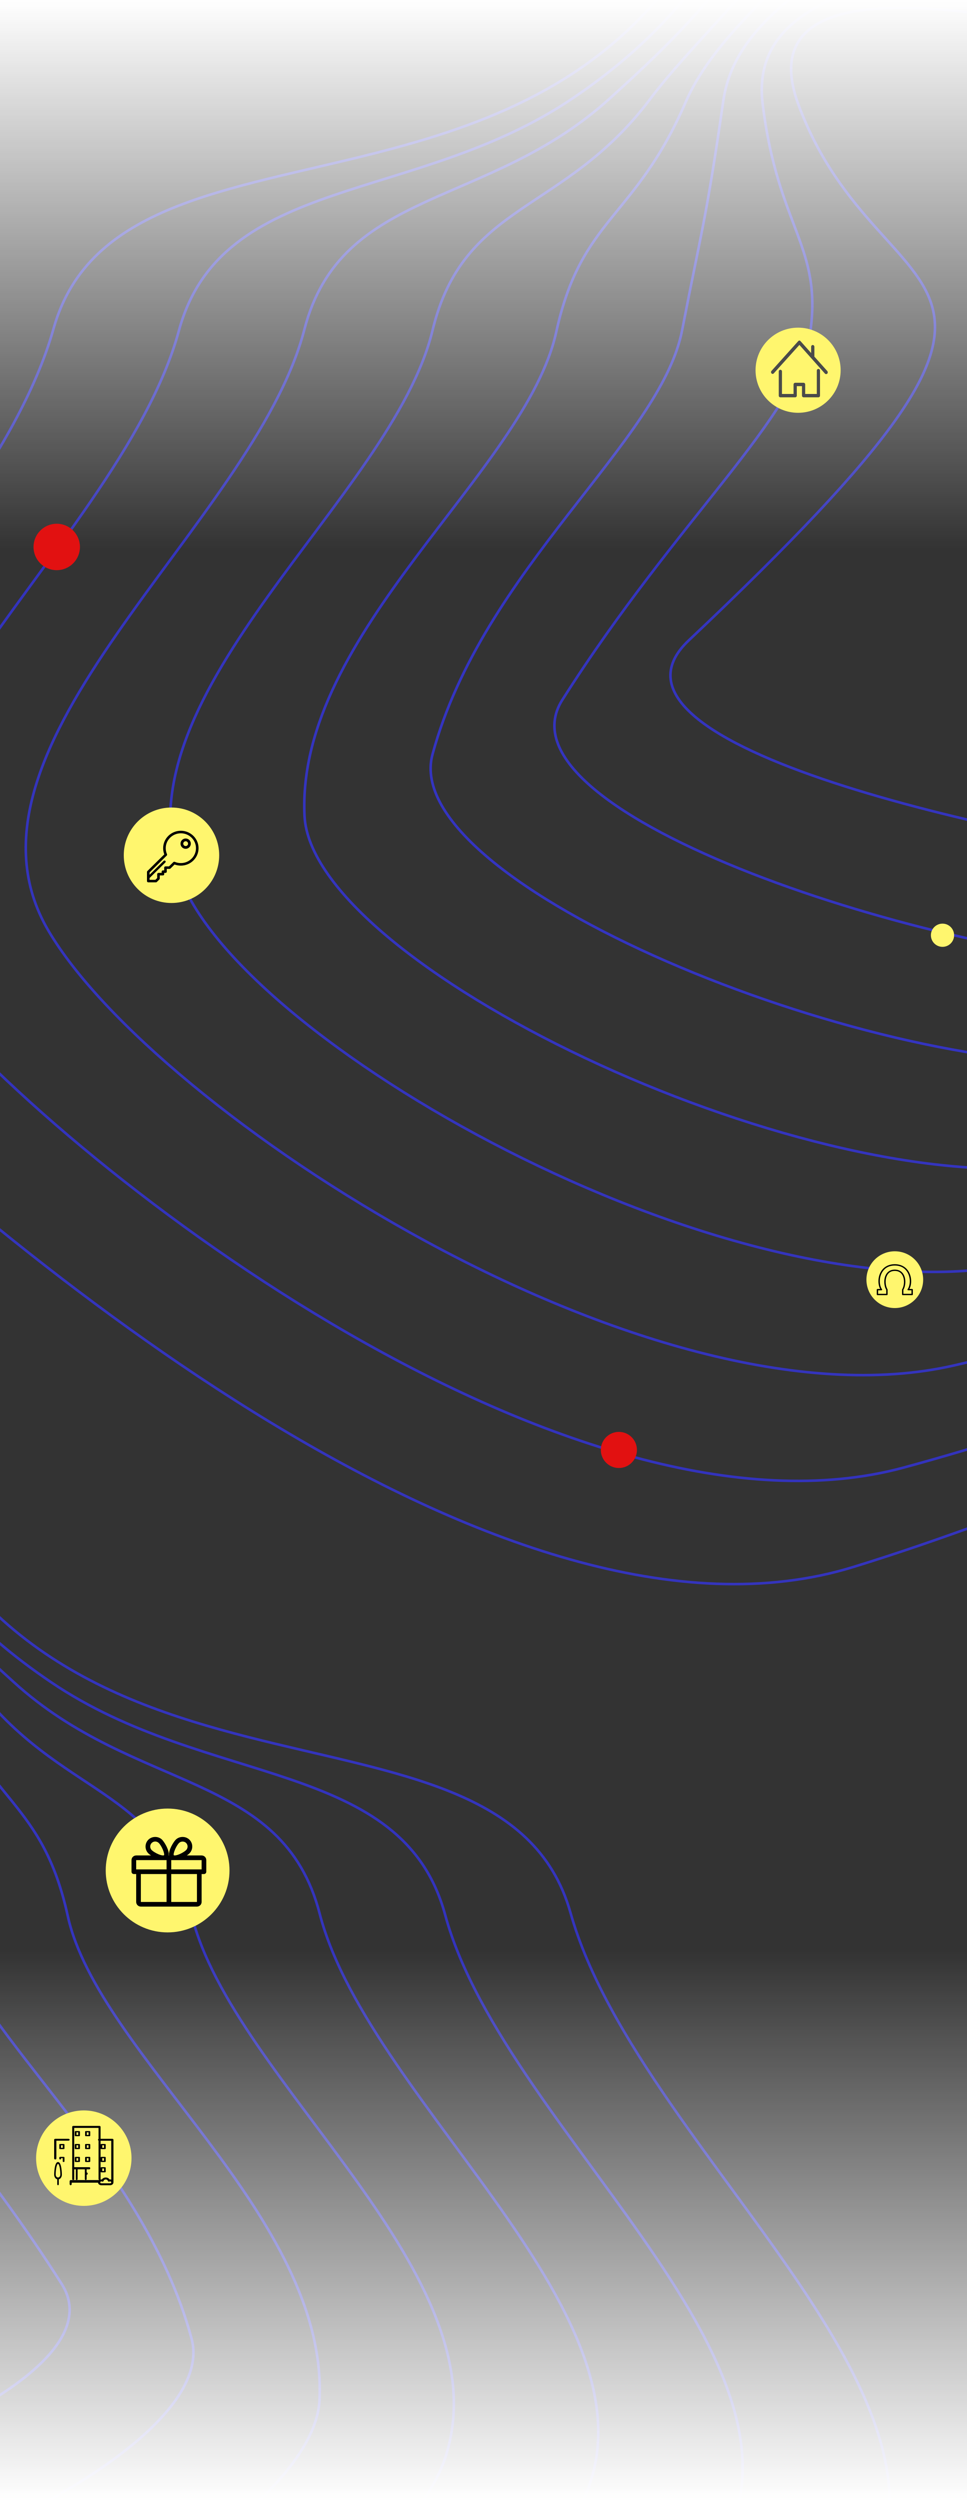 <?xml version="1.0" encoding="UTF-8"?>
<svg width="375px" height="969px" viewBox="0 0 375 969" version="1.1" xmlns="http://www.w3.org/2000/svg" xmlns:xlink="http://www.w3.org/1999/xlink">
    <rect x="0" y="0" width="375" height="969" fill="#333333" stroke="none"/>
    <!-- Generator: Sketch 51.1 (57501) - http://www.bohemiancoding.com/sketch -->
    <title>3 вариант</title>
    <desc>Created with Sketch.</desc>
    <defs>
        <linearGradient x1="50%" y1="93.192%" x2="50%" y2="0%" id="linearGradient-1">
            <stop stop-color="#FFFFFF" stop-opacity="0" offset="0%"></stop>
            <stop stop-color="#FFFFFF" offset="100%"></stop>
        </linearGradient>
    </defs>
    <g id="3-вариант" stroke="none" stroke-width="1" fill="none" fill-rule="evenodd">
        <g id="Untitled-1" transform="translate(438, 195) scale(-1, 1) translate(-438, -195) translate(-103, -224)" stroke="#3535FF">
            <path d="M386.182,289.984 C386.182,289.984 706.041,166.886 669.253,264.875 C636.756,351.636 549.075,318.564 711.969,472.284 C755.502,513.521 585.66,549.042 510.856,558.841 C436.052,568.64 351.437,621.105 331.408,531.486 C311.378,441.867 386.182,289.984 386.182,289.984 Z" id="Shape" stroke-opacity="0.683"></path>
            <path d="M361.453,248.87 C361.453,248.87 565.481,192.318 640.563,217.429 C668.106,226.616 686.469,238.866 683.204,264.59 C677.287,312.363 659.945,319.509 664.842,353.195 C669.534,385.452 716.257,424.855 760.939,495.289 C789.299,540 613.427,595.735 530.184,598.185 C446.941,600.839 363.085,629.422 328.197,566.949 C314.935,543.267 273.721,462.011 296.981,407.501 C326.156,338.495 361.453,248.87 361.453,248.87 Z" id="Shape" stroke-opacity="0.686"></path>
            <path d="M337.073,206.818 C337.073,206.818 576.941,157.863 649.269,206.614 C674.604,223.749 695.036,238.843 698.509,263.117 C705.252,309.828 706.886,312.888 714.446,351.848 C722.619,394.887 791.882,444.658 811.292,516.459 C824.777,566.638 642.322,640.479 550.175,635.787 C458.029,631.095 357.709,644.354 324.814,601.11 C300.296,594.991 215.505,477.091 250.239,411.41 C290.898,334.713 337.073,206.818 337.073,206.818 Z" id="Shape" stroke-opacity="0.694"></path>
            <path d="M312.443,166.251 C312.443,166.251 588.006,123.592 657.254,197.48 C680.541,222.381 703.01,240.546 713.02,263.406 C732.834,309.127 753.465,308.106 763.271,352.602 C775.118,406.69 864.181,469.148 860.912,540.177 C858.257,597.532 670.531,687.952 569.825,675.909 C469.12,663.663 360.856,657.335 321.84,637.129 C289.361,646.722 157.401,493.436 203.771,416.896 C255.452,331.987 312.443,166.251 312.443,166.251 Z" id="Shape" stroke-opacity="0.684"></path>
            <path d="M287.246,124.511 C287.246,124.511 599.175,88.176 664.704,187.179 C686.139,219.635 710.84,241.069 726.967,262.503 C760.447,307.003 799.234,302.104 811.278,352.116 C826.997,416.825 932.947,491.945 909.675,562.574 C888.444,626.67 698.183,734.247 588.763,714.65 C479.343,695.054 363.391,669.129 317.867,671.783 C277.243,697.095 98.21,508.479 156.595,421.316 C219.062,328.028 287.246,124.511 287.246,124.511 Z" id="Shape" stroke-opacity="0.675"></path>
            <path d="M263.434,83.23 C263.434,83.23 612.235,53.033 673.704,177.29 C693.513,217.281 720.062,241.765 742.321,261.964 C789.495,305.015 846.676,296.446 860.971,351.739 C880.576,427.231 1002.288,513.334 960.22,584.745 C919.172,654.525 727.209,780.21 609.172,753.277 C491.135,726.345 363.908,674.928 315.305,706.758 C262.209,741.647 40.226,523.739 110.68,426.007 C183.994,324.194 263.434,83.23 263.434,83.23 Z" id="Shape" stroke-opacity="0.674"></path>
            <path d="M239.019,42.401 C239.019,42.401 624.737,18.522 681.677,167.918 C699.84,215.471 728.412,242.819 756.779,262.004 C817.596,303.231 893.107,291.393 909.638,352.213 C933.108,438.543 1070.66,534.262 1009.435,608.144 C948.414,681.821 755.351,827.134 628.615,792.847 C501.879,758.559 368.408,691.005 312.285,742.436 C253.305,796.52 -18.126,539.569 64.528,431.196 C148.202,320.987 239.019,42.401 239.019,42.401 Z" id="Shape" stroke-opacity="0.676"></path>
            <path d="M214.041,0.479 C214.041,0.479 637.171,-16.873 689.424,157.259 C741.678,331.391 930.892,254.43 958.244,351.397 C985.595,448.568 1139.498,553.088 1058.872,630.253 C978.247,707.418 783.317,873.18 647.989,831.332 C512.661,789.687 373.251,704.969 308.546,777.234 C243.842,849.5 -77.231,554.517 17.274,435.503 C111.78,316.489 214.041,0.479 214.041,0.479 Z" id="Shape" stroke-opacity="0.675"></path>
        </g>
        <g id="Untitled-1" transform="translate(-737, 390)" stroke="#3535FF">
            <path d="M361.453,248.87 C361.453,248.87 565.481,192.318 640.563,217.429 C668.106,226.616 686.469,238.866 683.204,264.59 C677.287,312.363 659.945,319.509 664.842,353.195 C669.534,385.452 716.257,424.855 760.939,495.289 C789.299,540 613.427,595.735 530.184,598.185 C446.941,600.839 363.085,629.422 328.197,566.949 C314.935,543.267 273.721,462.011 296.981,407.501 C326.156,338.495 361.453,248.87 361.453,248.87 Z" id="Shape" stroke-opacity="0.686"></path>
            <path d="M337.073,206.818 C337.073,206.818 576.941,157.863 649.269,206.614 C674.604,223.749 695.036,238.843 698.509,263.117 C705.252,309.828 706.886,312.888 714.446,351.848 C722.619,394.887 791.882,444.658 811.292,516.459 C824.777,566.638 642.322,640.479 550.175,635.787 C458.029,631.095 357.709,644.354 324.814,601.11 C300.296,594.991 215.505,477.091 250.239,411.41 C290.898,334.713 337.073,206.818 337.073,206.818 Z" id="Shape" stroke-opacity="0.694"></path>
            <path d="M312.443,166.251 C312.443,166.251 588.006,123.592 657.254,197.48 C680.541,222.381 703.01,240.546 713.02,263.406 C732.834,309.127 753.465,308.106 763.271,352.602 C775.118,406.69 864.181,469.148 860.912,540.177 C858.257,597.532 670.531,687.952 569.825,675.909 C469.12,663.663 360.856,657.335 321.84,637.129 C289.361,646.722 157.401,493.436 203.771,416.896 C255.452,331.987 312.443,166.251 312.443,166.251 Z" id="Shape" stroke-opacity="0.684"></path>
            <path d="M287.246,124.511 C287.246,124.511 599.175,88.176 664.704,187.179 C686.139,219.635 710.84,241.069 726.967,262.503 C760.447,307.003 799.234,302.104 811.278,352.116 C826.997,416.825 932.947,491.945 909.675,562.574 C888.444,626.67 698.183,734.247 588.763,714.65 C479.343,695.054 363.391,669.129 317.867,671.783 C277.243,697.095 98.21,508.479 156.595,421.316 C219.062,328.028 287.246,124.511 287.246,124.511 Z" id="Shape" stroke-opacity="0.675"></path>
            <path d="M263.434,83.23 C263.434,83.23 612.235,53.033 673.704,177.29 C693.513,217.281 720.062,241.765 742.321,261.964 C789.495,305.015 846.676,296.446 860.971,351.739 C880.576,427.231 1002.288,513.334 960.22,584.745 C919.172,654.525 727.209,780.21 609.172,753.277 C491.135,726.345 363.908,674.928 315.305,706.758 C262.209,741.647 40.226,523.739 110.68,426.007 C183.994,324.194 263.434,83.23 263.434,83.23 Z" id="Shape" stroke-opacity="0.674"></path>
            <path d="M239.019,42.401 C239.019,42.401 624.737,18.522 681.677,167.918 C699.84,215.471 728.412,242.819 756.779,262.004 C817.596,303.231 893.107,291.393 909.638,352.213 C933.108,438.543 1070.66,534.262 1009.435,608.144 C948.414,681.821 755.351,827.134 628.615,792.847 C501.879,758.559 368.408,691.005 312.285,742.436 C253.305,796.52 -18.126,539.569 64.528,431.196 C148.202,320.987 239.019,42.401 239.019,42.401 Z" id="Shape" stroke-opacity="0.676"></path>
            <path d="M214.041,0.479 C214.041,0.479 637.171,-16.873 689.424,157.259 C741.678,331.391 930.892,254.43 958.244,351.397 C985.595,448.568 1139.498,553.088 1058.872,630.253 C978.247,707.418 783.317,873.18 647.989,831.332 C512.661,789.687 373.251,704.969 308.546,777.234 C243.842,849.5 -77.231,554.517 17.274,435.503 C111.78,316.489 214.041,0.479 214.041,0.479 Z" id="Shape" stroke-opacity="0.675"></path>
        </g>
        <rect id="Rectangle-2" fill="url(#linearGradient-1)" x="0" y="0" width="375" height="228"></rect>
        <rect id="Rectangle-2" fill="url(#linearGradient-1)" transform="translate(187.5, 855) scale(1, -1) translate(-187.5, -855) " x="0" y="741" width="375" height="228"></rect>
        <circle id="Oval-2" fill="#FFF66E" cx="309.5" cy="143.5" r="16.5"></circle>
        <circle id="Oval-2" fill="#FFF66E" cx="66.5" cy="331.5" r="18.5"></circle>
        <circle id="Oval-2" fill="#E21111" cx="22" cy="212" r="9"></circle>
        <circle id="Oval-2" fill="#FFF66E" cx="365.5" cy="362.5" r="4.5"></circle>
        <circle id="Oval-2" fill="#E21111" cx="240" cy="562" r="7"></circle>
        <circle id="Oval-2" fill="#FFF66E" cx="41.5" cy="841.5" r="4.5"></circle>
        <circle id="Oval-2" fill="#FFF66E" cx="347" cy="496" r="11"></circle>
        <circle id="Oval-2" fill="#FFF66E" cx="65" cy="725" r="24"></circle>
        <g id="house-outline" transform="translate(299, 132)" fill="#4A4A4A" fill-rule="nonzero">
            <path d="M18.388,11 C18.03,11 17.753,11.287 17.753,11.662 L17.753,20.7 L13.251,20.7 L13.251,17.009 C13.251,16.663 12.974,16.36 12.639,16.36 L9.384,16.36 C9.026,16.36 8.737,16.663 8.737,17.009 L8.737,20.7 L4.247,20.7 L4.247,11.962 C4.247,11.613 3.97,11.323 3.612,11.323 C3.277,11.323 3,11.613 3,11.962 L3,21.361 C3,21.71 3.277,22 3.612,22 L9.384,22 C9.719,22 9.996,21.71 9.996,21.361 L9.996,17.671 L12.004,17.671 L12.004,21.361 C12.004,21.71 12.281,22 12.639,22 L18.388,22 C18.723,22 19,21.71 19,21.361 L19,11.662 C19,11.287 18.723,11 18.388,11 Z" id="Shape"></path>
            <path d="M21.82,11.819 L16.817,6.232 L16.817,2.423 C16.817,2.026 16.529,1.72 16.171,1.72 C15.837,1.72 15.56,2.026 15.56,2.423 L15.56,4.835 L11.433,0.219 C11.307,0.077 11.156,0 11.007,0 C10.834,0 10.684,0.079 10.557,0.219 L0.193,11.742 C-0.056,12.018 -0.072,12.461 0.193,12.716 C0.423,13.011 0.82,12.992 1.069,12.716 L11.007,1.693 L20.921,12.82 C21.025,12.934 21.175,13 21.371,13 C21.544,13 21.694,12.934 21.82,12.82 C22.051,12.562 22.068,12.098 21.82,11.819 Z" id="Shape"></path>
        </g>
        <g id="key-(1)" transform="translate(57, 322)" fill="#000000" fill-rule="nonzero">
            <path d="M13.134,0 C9.347,0 6.267,3.032 6.267,6.76 C6.267,7.588 6.417,8.394 6.712,9.158 L0.147,15.622 C0.053,15.715 0,15.84 0,15.971 L0,19.507 C0,19.779 0.224,20 0.5,20 L3.461,20 C3.594,20 3.721,19.948 3.815,19.856 L4.812,18.875 C4.906,18.783 4.959,18.657 4.959,18.527 L4.959,17.321 L6.183,17.321 C6.459,17.321 6.683,17.1 6.683,16.828 L6.683,16.345 L7.174,16.345 C7.45,16.345 7.674,16.125 7.674,15.852 L7.674,14.793 L8.751,14.793 C8.883,14.793 9.011,14.741 9.105,14.648 L10.697,13.081 C11.473,13.372 12.292,13.519 13.134,13.519 C16.92,13.519 20,10.487 20,6.76 C20,3.032 16.92,0 13.134,0 Z M13.134,12.534 C12.315,12.534 11.522,12.371 10.779,12.05 C10.587,11.967 10.37,12.013 10.229,12.149 C10.227,12.15 10.226,12.151 10.224,12.153 L8.544,13.807 L7.174,13.807 C6.897,13.807 6.673,14.028 6.673,14.3 L6.673,15.36 L6.183,15.36 C5.907,15.36 5.682,15.58 5.682,15.852 L5.682,16.335 L4.459,16.335 C4.183,16.335 3.958,16.556 3.958,16.828 L3.958,18.322 L3.254,19.015 L1.001,19.015 L1.001,18.319 L7.117,12.297 C7.293,12.124 7.293,11.844 7.117,11.671 C6.941,11.497 6.656,11.497 6.48,11.671 L1.001,17.065 L1.001,16.175 L7.655,9.624 C7.656,9.622 7.658,9.621 7.659,9.619 C7.797,9.48 7.844,9.267 7.759,9.077 C7.433,8.346 7.268,7.566 7.268,6.76 C7.268,3.576 9.899,0.985 13.134,0.985 C16.368,0.985 18.999,3.576 18.999,6.76 C18.999,9.944 16.368,12.534 13.134,12.534 Z" id="Shape"></path>
            <path d="M15,3 C13.897,3 13,3.897 13,5 C13,6.103 13.897,7 15,7 C16.103,7 17,6.103 17,5 C17,3.897 16.103,3 15,3 Z M15,5.932 C14.486,5.932 14.068,5.514 14.068,5 C14.068,4.486 14.486,4.068 15,4.068 C15.514,4.068 15.932,4.486 15.932,5 C15.932,5.514 15.514,5.932 15,5.932 Z" id="Shape"></path>
        </g>
        <circle id="Oval-2" fill="#FFF66E" cx="32.5" cy="836.5" r="18.5"></circle>
        <g id="horseshoe" transform="translate(340, 490)" fill="#000000" fill-rule="nonzero">
            <path d="M13.729,9.604 L12.665,9.604 C13.53,8.036 13.699,5.326 12.492,3.092 C11.415,1.098 9.463,0 7,0 C4.537,0 2.585,1.098 1.509,3.092 C0.304,5.326 0.475,8.022 1.335,9.604 L0.271,9.604 C0.121,9.604 0,9.721 0,9.865 L0,11.739 C0,11.883 0.121,12 0.271,12 L3.946,12 C4.095,12 4.217,11.883 4.217,11.739 C4.219,11.721 4.219,11.704 4.217,11.687 L4.217,9.857 C4.217,9.808 4.202,9.761 4.176,9.719 C3.363,8.451 3.119,5.874 4.084,4.203 C4.697,3.152 5.67,2.613 7,2.613 C8.331,2.613 9.303,3.152 9.924,4.21 C10.889,5.88 10.659,8.46 9.846,9.726 C9.819,9.768 9.805,9.816 9.805,9.865 L9.805,11.739 C9.805,11.883 9.926,12 10.076,12 L13.729,12 C13.879,12 14,11.883 14,11.739 L14,9.865 C14,9.721 13.879,9.604 13.729,9.604 Z M13.459,11.477 L10.331,11.477 L10.331,9.938 C11.214,8.502 11.45,5.786 10.396,3.957 C9.697,2.744 8.521,2.091 7,2.091 C5.479,2.091 4.304,2.744 3.613,3.957 C2.558,5.786 2.8,8.502 3.677,9.938 L3.677,11.477 L0.542,11.477 L0.542,10.127 L1.819,10.127 C1.968,10.125 2.089,10.01 2.089,9.864 C2.089,9.812 2.072,9.76 2.04,9.716 C1.076,8.386 0.783,5.569 1.987,3.332 C2.683,2.051 4.115,0.523 7,0.523 C9.886,0.523 11.317,2.051 12.013,3.332 C13.222,5.569 12.93,8.386 11.966,9.713 C11.88,9.832 11.91,9.995 12.034,10.077 C12.079,10.107 12.133,10.124 12.187,10.124 L13.464,10.124 L13.459,11.477 Z" id="Shape"></path>
        </g>
        <g id="gift" transform="translate(51, 712)" fill="#000000" fill-rule="nonzero">
            <path d="M27.188,7.174 L21.453,7.174 C21.864,6.895 22.218,6.617 22.464,6.368 C23.925,4.907 23.925,2.528 22.464,1.066 C21.045,-0.354 18.569,-0.356 17.148,1.066 C16.363,1.85 14.277,5.042 14.565,7.174 L14.435,7.174 C14.721,5.042 12.637,1.85 11.852,1.066 C10.431,-0.356 7.955,-0.354 6.536,1.066 C5.075,2.528 5.075,4.907 6.534,6.368 C6.782,6.617 7.136,6.895 7.547,7.174 L1.812,7.174 C0.814,7.174 0,7.983 0,8.976 L0,13.482 C0,13.98 0.406,14.383 0.906,14.383 L1.812,14.383 L1.812,25.198 C1.812,26.191 2.626,27 3.625,27 L25.375,27 C26.374,27 27.188,26.191 27.188,25.198 L27.188,14.383 L28.094,14.383 C28.594,14.383 29,13.98 29,13.482 L29,8.976 C29,7.983 28.186,7.174 27.188,7.174 Z M7.821,2.337 C8.189,1.969 8.676,1.767 9.195,1.767 C9.711,1.767 10.199,1.969 10.567,2.337 C11.789,3.559 13.003,6.68 12.581,7.115 C12.581,7.115 12.504,7.174 12.245,7.174 C10.993,7.174 8.602,5.88 7.821,5.098 C7.061,4.337 7.061,3.097 7.821,2.337 Z M13.594,25.198 L3.625,25.198 L3.625,14.383 L13.594,14.383 L13.594,25.198 Z M13.594,12.581 L1.812,12.581 L1.812,8.976 L12.245,8.976 L13.594,8.976 L13.594,12.581 Z M18.433,2.337 C19.169,1.603 20.445,1.605 21.179,2.337 C21.939,3.097 21.939,4.337 21.179,5.098 C20.398,5.88 18.007,7.174 16.755,7.174 C16.496,7.174 16.419,7.116 16.418,7.115 C15.997,6.68 17.212,3.559 18.433,2.337 Z M25.375,25.198 L15.406,25.198 L15.406,14.383 L25.375,14.383 L25.375,25.198 Z M27.188,12.581 L15.406,12.581 L15.406,8.976 L16.755,8.976 L27.188,8.976 L27.188,12.581 Z" id="Shape"></path>
        </g>
        <g id="building" transform="translate(21, 824)" fill="#000000" fill-rule="nonzero">
            <path d="M17.6,21 L6.4,21 C6.179,21 6,21.224 6,21.5 L6,22.5 C6,22.776 6.179,23 6.4,23 C6.621,23 6.8,22.776 6.8,22.5 L6.8,22 L17.6,22 C17.821,22 18,21.776 18,21.5 C18,21.224 17.821,21 17.6,21 Z" id="Shape"></path>
            <path d="M8,8.75 C8,8.888 8.149,9 8.333,9 L9.667,9 C9.851,9 10,8.888 10,8.75 L10,7.25 C10,7.112 9.851,7 9.667,7 L8.333,7 C8.149,7 8,7.112 8,7.25 L8,8.75 L8,8.75 Z M8.667,7.5 L9.333,7.5 L9.333,8.5 L8.667,8.5 L8.667,7.5 Z" id="Shape"></path>
            <path d="M5.571,5 L0.429,5 C0.192,5 0,5.163 0,5.364 L0,12.636 C0,12.837 0.192,13 0.429,13 C0.665,13 0.857,12.837 0.857,12.636 L0.857,5.727 L5.571,5.727 C5.808,5.727 6,5.564 6,5.364 C6,5.163 5.808,5 5.571,5 Z" id="Shape"></path>
            <path d="M18,17.75 C18,17.888 18.149,18 18.333,18 L19.667,18 C19.851,18 20,17.888 20,17.75 L20,16.25 C20,16.112 19.851,16 19.667,16 L18.333,16 C18.149,16 18,16.112 18,16.25 L18,17.75 Z M18.667,16.5 L19.333,16.5 L19.333,17.5 L18.667,17.5 L18.667,16.5 Z" id="Shape"></path>
            <path d="M1.5,14 C0.017,14 0,18.826 0,18.875 C0,19.781 0.516,20.538 1.2,20.712 L1.2,22.625 C1.2,22.832 1.334,23 1.5,23 C1.666,23 1.8,22.832 1.8,22.625 L1.8,20.712 C2.484,20.538 3,19.781 3,18.875 C3,18.826 2.983,14 1.5,14 Z M1.5,20 C1.004,20 0.6,19.495 0.6,18.875 C0.6,17.007 1.001,14.75 1.5,14.75 C1.999,14.75 2.4,17.007 2.4,18.875 C2.4,19.495 1.996,20 1.5,20 Z" id="Shape"></path>
            <path d="M3.667,12 L2.333,12 C2.149,12 2,12.112 2,12.25 L2,12.75 C2,12.888 2.149,13 2.333,13 C2.517,13 2.667,12.888 2.667,12.75 L2.667,12.5 L3.333,12.5 L3.333,13.75 C3.333,13.888 3.483,14 3.667,14 C3.851,14 4,13.888 4,13.75 L4,12.25 C4,12.112 3.851,12 3.667,12 Z" id="Shape"></path>
            <path d="M18.333,9 L19.667,9 C19.851,9 20,8.888 20,8.75 L20,7.25 C20,7.112 19.851,7 19.667,7 L18.333,7 C18.149,7 18,7.112 18,7.25 L18,8.75 C18,8.888 18.149,9 18.333,9 Z M18.667,7.5 L19.333,7.5 L19.333,8.5 L18.667,8.5 L18.667,7.5 Z" id="Shape"></path>
            <path d="M3.667,7 L2.333,7 C2.149,7 2,7.112 2,7.25 L2,8.75 C2,8.888 2.149,9 2.333,9 L3.667,9 C3.851,9 4,8.888 4,8.75 L4,7.25 C4,7.112 3.851,7 3.667,7 Z M3.333,8.5 L2.667,8.5 L2.667,7.5 L3.333,7.5 L3.333,8.5 L3.333,8.5 Z" id="Shape"></path>
            <path d="M12,8.75 C12,8.888 12.149,9 12.333,9 L13.667,9 C13.851,9 14,8.888 14,8.75 L14,7.25 C14,7.112 13.851,7 13.667,7 L12.333,7 C12.149,7 12,7.112 12,7.25 L12,8.75 Z M12.667,7.5 L13.333,7.5 L13.333,8.5 L12.667,8.5 L12.667,7.5 Z" id="Shape"></path>
            <path d="M22.571,5 L17.429,5 C17.192,5 17,5.168 17,5.375 C17,5.582 17.192,5.75 17.429,5.75 L22.143,5.75 L22.143,20.819 C22.008,20.777 21.866,20.75 21.714,20.75 C21.64,20.75 21.566,20.756 21.494,20.767 C21.198,20.301 20.636,20 20,20 C19.364,20 18.802,20.301 18.506,20.767 C18.434,20.756 18.36,20.75 18.286,20.75 C17.577,20.75 17,21.255 17,21.875 C17,22.495 17.577,23 18.286,23 L21.714,23 C22.423,23 23,22.495 23,21.875 L23,5.375 C23,5.168 22.808,5 22.571,5 Z M21.714,22.25 L18.286,22.25 C18.05,22.25 17.857,22.082 17.857,21.875 C17.857,21.668 18.05,21.5 18.286,21.5 C18.368,21.5 18.446,21.521 18.518,21.561 C18.635,21.627 18.782,21.639 18.911,21.593 C19.041,21.548 19.136,21.449 19.168,21.331 C19.258,20.989 19.601,20.75 20,20.75 C20.399,20.75 20.742,20.989 20.832,21.331 C20.864,21.449 20.959,21.548 21.089,21.593 C21.218,21.639 21.365,21.627 21.482,21.561 C21.761,21.404 22.143,21.596 22.143,21.875 C22.143,22.082 21.95,22.25 21.714,22.25 Z" id="Shape"></path>
            <path d="M12.333,4 L13.667,4 C13.851,4 14,3.888 14,3.75 L14,2.25 C14,2.112 13.851,2 13.667,2 L12.333,2 C12.149,2 12,2.112 12,2.25 L12,3.75 C12,3.888 12.149,4 12.333,4 Z M12.667,2.5 L13.333,2.5 L13.333,3.5 L12.667,3.5 L12.667,2.5 Z" id="Shape"></path>
            <path d="M12,13.75 C12,13.888 12.149,14 12.333,14 L13.667,14 C13.851,14 14,13.888 14,13.75 L14,12.25 C14,12.112 13.851,12 13.667,12 L12.333,12 C12.149,12 12,12.112 12,12.25 L12,13.75 Z M12.667,12.5 L13.333,12.5 L13.333,13.5 L12.667,13.5 L12.667,12.5 Z" id="Shape"></path>
            <path d="M8.333,4 L9.667,4 C9.851,4 10,3.888 10,3.75 L10,2.25 C10,2.112 9.851,2 9.667,2 L8.333,2 C8.149,2 8,2.112 8,2.25 L8,3.75 C8,3.888 8.149,4 8.333,4 Z M8.667,2.5 L9.333,2.5 L9.333,3.5 L8.667,3.5 L8.667,2.5 Z" id="Shape"></path>
            <path d="M12.145,18.14 C12.055,18.235 12,18.366 12,18.497 C12,18.628 12.055,18.758 12.145,18.854 C12.24,18.945 12.37,19 12.5,19 C12.63,19 12.76,18.945 12.855,18.854 C12.945,18.759 13,18.628 13,18.497 C13,18.366 12.945,18.235 12.855,18.14 C12.665,17.953 12.335,17.953 12.145,18.14 Z" id="Shape"></path>
            <path d="M8,13.75 C8,13.888 8.149,14 8.333,14 L9.667,14 C9.851,14 10,13.888 10,13.75 L10,12.25 C10,12.112 9.851,12 9.667,12 L8.333,12 C8.149,12 8,12.112 8,12.25 L8,13.75 L8,13.75 Z M8.667,12.5 L9.333,12.5 L9.333,13.5 L8.667,13.5 L8.667,12.5 Z" id="Shape"></path>
            <path d="M7,16.417 C7,16.647 7.157,16.833 7.35,16.833 L8.4,16.833 L8.4,20.583 C8.4,20.813 8.557,21 8.75,21 C8.943,21 9.1,20.813 9.1,20.583 L9.1,16.833 L11.9,16.833 L11.9,20.583 C11.9,20.813 12.057,21 12.25,21 C12.443,21 12.6,20.813 12.6,20.583 L12.6,16.833 L13.65,16.833 C13.843,16.833 14,16.647 14,16.417 C14,16.187 13.843,16 13.65,16 L7.35,16 C7.157,16 7,16.187 7,16.417 Z" id="Shape"></path>
            <path d="M18,13.75 C18,13.888 18.149,14 18.333,14 L19.667,14 C19.851,14 20,13.888 20,13.75 L20,12.25 C20,12.112 19.851,12 19.667,12 L18.333,12 C18.149,12 18,12.112 18,12.25 L18,13.75 Z M18.667,12.5 L19.333,12.5 L19.333,13.5 L18.667,13.5 L18.667,12.5 Z" id="Shape"></path>
            <path d="M17.607,0 L7.393,0 C7.176,0 7,0.174 7,0.389 L7,20.611 C7,20.826 7.176,21 7.393,21 C7.61,21 7.786,20.826 7.786,20.611 L7.786,0.778 L17.214,0.778 L17.214,20.611 C17.214,20.826 17.39,21 17.607,21 C17.824,21 18,20.826 18,20.611 L18,0.389 C18,0.174 17.824,0 17.607,0 Z" id="Shape"></path>
        </g>
    </g>
</svg>